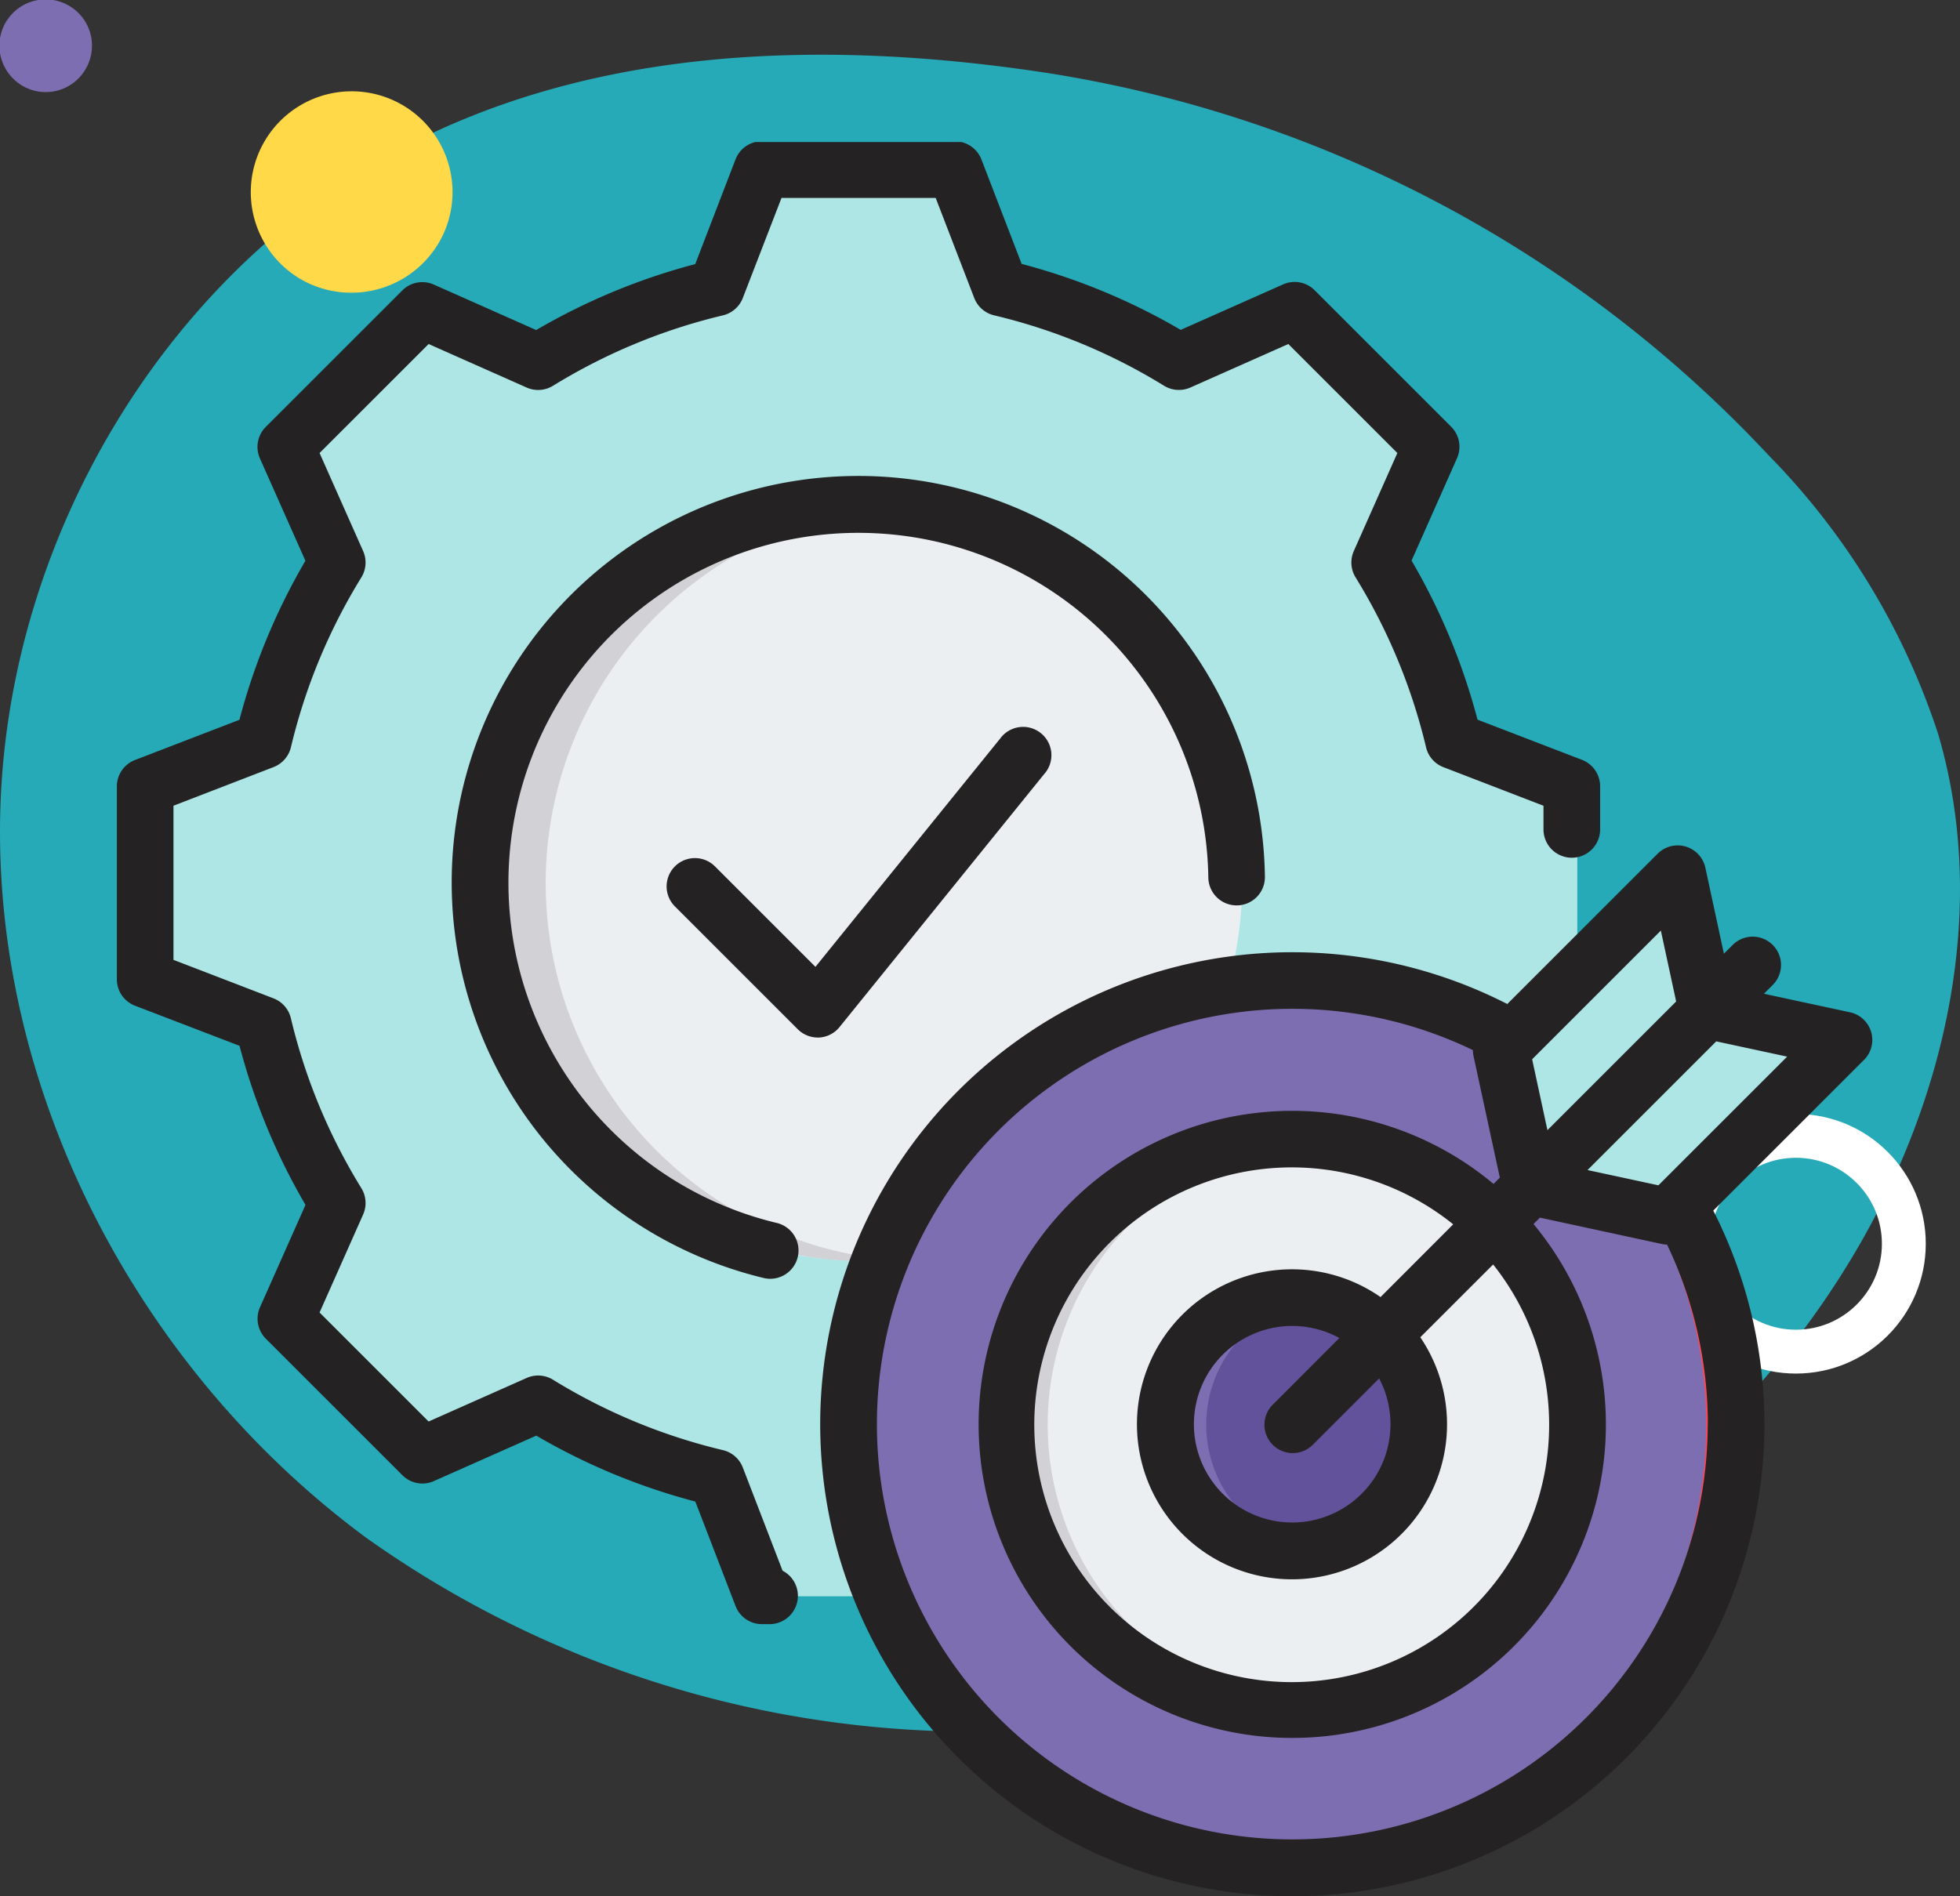<svg xmlns="http://www.w3.org/2000/svg" width="67" height="64.838" viewBox="0 0 67 64.838">
  <rect x="0" y="0" width="67" height="64.838" fill="#333333" stroke="none"/>
  <g id="Grupo_1102531" data-name="Grupo 1102531" transform="translate(-426.213 -19783.826)">
    <g id="Grupo_1100170" data-name="Grupo 1100170" transform="translate(246.213 16033.674)">
      <path id="_12068" data-name="12068" d="M66.039,71.828c-6.861-.947-14.108-.716-20.351,2.283C37.03,78.27,31.344,87.7,31.126,97.3s4.784,19.038,12.512,24.741a35.81,35.81,0,0,0,27.37,6.013c9.53-1.727,18.474-7.326,23.445-15.638,3.187-5.33,4.677-11.911,2.916-17.867a24.409,24.409,0,0,0-5.793-9.521A42.8,42.8,0,0,0,66.039,71.828Z" transform="translate(148.881 3680.691)" fill="#26aab7"/>
      <path id="Trazado_873155" data-name="Trazado 873155" d="M303.26,44.546a1.582,1.582,0,1,0-.106-2.456A1.573,1.573,0,0,0,303.26,44.546Z" transform="translate(138.287 4055.916) rotate(-90)" fill="#7d6eb2"/>
      <path id="Trazado_873156" data-name="Trazado 873156" d="M321.56,66.974a3.448,3.448,0,1,0-1.687-4.918A3.468,3.468,0,0,0,321.56,66.974Z" transform="translate(128.241 4079.581) rotate(-90)" fill="#ffd947"/>
      <circle id="Elipse_11521" data-name="Elipse 11521" cx="3.689" cy="3.689" r="3.689" transform="translate(237.702 3796.368) rotate(-90)" fill="none" stroke="#fff" stroke-linecap="round" stroke-linejoin="round" stroke-width="1.5"/>
    </g>
    <g id="Grupo_1102219" data-name="Grupo 1102219" transform="translate(422.205 19780.576)">
      <g id="Grupo_1102218" data-name="Grupo 1102218" transform="translate(9.152 9.064)">
        <g id="Grupo_1102216" data-name="Grupo 1102216" transform="translate(0 0)">
          <path id="Trazado_880615" data-name="Trazado 880615" d="M46.74,20.041a20.81,20.81,0,0,1,6.094,2.526l3.96-1.759,4.667,4.667L59.7,29.434a20.809,20.809,0,0,1,2.527,6.1l4.04,1.555v6.6l-4.041,1.555A20.811,20.811,0,0,1,59.7,51.333l1.759,3.96-4.667,4.667L52.835,58.2a20.805,20.805,0,0,1-6.1,2.527l-1.555,4.04h-6.6l-1.555-4.041A20.812,20.812,0,0,1,30.936,58.2l-3.96,1.759-4.667-4.667,1.758-3.958a20.81,20.81,0,0,1-2.527-6.1L17.5,43.684v-6.6l4.04-1.555a20.809,20.809,0,0,1,2.526-6.094L22.31,25.475l4.667-4.667,3.96,1.759a20.814,20.814,0,0,1,6.094-2.526L38.585,16h6.6Z" transform="translate(-17.501 -16)" fill="#aee6e6" fill-rule="evenodd"/>
          <path id="Trazado_880616" data-name="Trazado 880616" d="M95.354,58.2l-3.96,1.759-.61-.61L94.5,57.7q.423.26.857.5Zm15.8-38.16a20.81,20.81,0,0,1,6.094,2.526l-1.126.5a27.45,27.45,0,0,0-6.95-3.026L107.621,16H109.6Zm6.095,38.16a20.806,20.806,0,0,1-6.1,2.527l-1.555,4.04h-1.982l1.555-4.04a27.44,27.44,0,0,0,6.952-3.027ZM90.785,21.418l.61-.61,3.96,1.759q-.434.24-.857.5Zm29.054,0,1.373-.61,4.667,4.667-1.758,3.958a20.809,20.809,0,0,1,2.527,6.1l4.04,1.555v6.6l-4.041,1.555a20.811,20.811,0,0,1-2.526,6.094l1.759,3.96-4.667,4.667-1.373-.61,4.057-4.057-1.759-3.96a20.81,20.81,0,0,0,2.526-6.094l4.041-1.555v-6.6l-4.04-1.555a20.809,20.809,0,0,0-2.527-6.1l1.758-3.958Z" transform="translate(-81.919 -16)" fill="#aee6e6" fill-rule="evenodd"/>
          <circle id="Elipse_12018" data-name="Elipse 12018" cx="12.93" cy="12.93" r="12.93" transform="translate(8.83 14.764) rotate(-13.3)" fill="#eceff1"/>
          <path id="Trazado_880617" data-name="Trazado 880617" d="M125.112,110.68a12.93,12.93,0,0,0,0,25.859q.519,0,1.028-.041a12.93,12.93,0,0,1,0-25.778Q125.632,110.681,125.112,110.68Z" transform="translate(-100.729 -99.226)" fill="#d1d1d6" fill-rule="evenodd"/>
        </g>
        <g id="Grupo_1102217" data-name="Grupo 1102217" transform="translate(24.04 24.438)">
          <circle id="Elipse_12019" data-name="Elipse 12019" cx="15.171" cy="15.171" r="15.171" transform="translate(0 3.289)" fill="#7d6eb2"/>
          <path id="Trazado_880618" data-name="Trazado 880618" d="M337.22,245.192a15.171,15.171,0,1,1,0,30.342c-.2,0-.4-.005-.6-.013a15.17,15.17,0,0,0,0-30.316c.2-.008.4-.013.6-.013Z" transform="translate(-322.049 -241.902)" fill="#fd4755" fill-rule="evenodd"/>
          <circle id="Elipse_12020" data-name="Elipse 12020" cx="9.749" cy="9.749" r="9.749" transform="translate(5.422 8.712)" fill="#eceff1"/>
          <path id="Trazado_880619" data-name="Trazado 880619" d="M270.778,290.011c.2,0,.4.007.6.019a9.749,9.749,0,0,0,0,19.46c-.2.012-.4.019-.6.019a9.749,9.749,0,0,1,0-19.5Z" transform="translate(-255.607 -281.299)" fill="#d1d1d6" fill-rule="evenodd"/>
          <circle id="Elipse_12021" data-name="Elipse 12021" cx="4.327" cy="4.327" r="4.327" transform="translate(9.535 16.112) rotate(-22.514)" fill="#62529b"/>
          <path id="Trazado_880620" data-name="Trazado 880620" d="M310.175,334.829a4.355,4.355,0,0,1,.6.042,4.327,4.327,0,0,0,0,8.569,4.327,4.327,0,1,1-.6-8.612Z" transform="translate(-295.004 -320.695)" fill="#7d6eb2" fill-rule="evenodd"/>
          <path id="Trazado_880621" data-name="Trazado 880621" d="M412.144,223.791l-5.422,5.422a.354.354,0,0,1-.333.1l-4.253-.917a.356.356,0,0,1-.278-.278l-.917-4.253a.354.354,0,0,1,.1-.333l5.422-5.422a.363.363,0,0,1,.611.18l.818,3.8a.356.356,0,0,0,.278.278l3.8.818a.363.363,0,0,1,.18.611Z" transform="translate(-378.584 -218.001)" fill="#aee6e6" fill-rule="evenodd"/>
          <path id="Trazado_880622" data-name="Trazado 880622" d="M418.409,261.213l-5.422,5.422a.354.354,0,0,1-.333.1l-4.253-.917a.356.356,0,0,1-.278-.278l-.063-.293,4.231.912a.354.354,0,0,0,.333-.1l5.422-5.422a.386.386,0,0,0,.052-.064l.132.029a.363.363,0,0,1,.18.611Z" transform="translate(-384.849 -255.423)" fill="#c48958" fill-rule="evenodd"/>
        </g>
      </g>
      <path id="Trazado_880623" data-name="Trazado 880623" d="M65.1,39.379l-2.424-.522-4.4,4.4,2.423.522ZM36.878,8.109a.968.968,0,0,1,.679.594l1.375,3.571a21.732,21.732,0,0,1,5.437,2.255l3.5-1.555a.968.968,0,0,1,1.078.2l4.667,4.667a.968.968,0,0,1,.2,1.077l-1.554,3.5a21.727,21.727,0,0,1,2.255,5.439l3.571,1.374a.969.969,0,0,1,.62.9V31.61a.968.968,0,1,1-1.936,0V30.8L53.35,29.482a.964.964,0,0,1-.594-.679,19.8,19.8,0,0,0-2.41-5.812.969.969,0,0,1-.06-.9l1.489-3.351-3.727-3.727L44.7,16.5a.969.969,0,0,1-.9-.06,19.793,19.793,0,0,0-5.81-2.408.964.964,0,0,1-.679-.594l-1.318-3.421h-5.27L29.4,13.439a.97.97,0,0,1-.679.594,19.8,19.8,0,0,0-5.81,2.408.969.969,0,0,1-.9.06L18.66,15.013,14.932,18.74l1.489,3.352a.971.971,0,0,1-.06.9A19.777,19.777,0,0,0,13.953,28.8a.971.971,0,0,1-.594.679L9.938,30.8V36.07l3.419,1.316a.969.969,0,0,1,.594.679,19.787,19.787,0,0,0,2.41,5.812.97.97,0,0,1,.06.9l-1.489,3.351,3.727,3.727,3.352-1.489a.969.969,0,0,1,.9.06,19.8,19.8,0,0,0,5.81,2.408.968.968,0,0,1,.679.594l1.359,3.528a.968.968,0,0,1-.444,1.828h-.263a.966.966,0,0,1-.9-.62l-1.375-3.572a21.712,21.712,0,0,1-5.437-2.254l-3.5,1.554a.965.965,0,0,1-1.076-.2l-4.668-4.667a.968.968,0,0,1-.2-1.077l1.555-3.5a21.694,21.694,0,0,1-2.255-5.439L8.622,37.637a.966.966,0,0,1-.619-.9v-6.6a.967.967,0,0,1,.619-.9l3.571-1.375a21.7,21.7,0,0,1,2.255-5.438l-1.555-3.5a.968.968,0,0,1,.2-1.077l4.668-4.667a.966.966,0,0,1,1.076-.2l3.5,1.555a21.717,21.717,0,0,1,5.437-2.255L29.151,8.7a.966.966,0,0,1,.679-.594h7.048Zm25.506,43.84a14.2,14.2,0,1,1-8.027-12.793,1,1,0,0,0,.021.2l.9,4.16-.215.216a10.721,10.721,0,1,0,1.366,1.371l.219-.219,4.159.9a.95.95,0,0,0,.187.021,14.231,14.231,0,0,1,1.394,6.142Zm-8.7-6.836a8.8,8.8,0,1,0,1.365,1.373l-2.49,2.489A5.3,5.3,0,1,1,51.2,47.6Zm-2.532,5.27-2.268,2.268a.968.968,0,0,1-1.37-1.369L49.792,49a3.36,3.36,0,1,0,1.359,1.379Zm5.23-10.914,4.4-4.4.523,2.424-4.4,4.4Zm11.343.023-5.151,5.151a16.138,16.138,0,1,1-7.041-7.063l5.14-5.14a.968.968,0,0,1,1.631.481l.633,2.939.3-.3a.968.968,0,0,1,1.369,1.369l-.3.3,2.939.633a.967.967,0,0,1,.481,1.63ZM32.708,38.366,39.7,29.72A.968.968,0,1,0,38.2,28.5l-6.317,7.809-3.435-3.435a.968.968,0,0,0-1.369,1.369l4.2,4.2a.97.97,0,0,0,.685.283h.051A.969.969,0,0,0,32.708,38.366Zm-2.145,6.7a11.963,11.963,0,1,1,14.75-11.811.967.967,0,0,0,.967.953h.014a.966.966,0,0,0,.953-.981,13.9,13.9,0,1,0-24.756,8.876,13.966,13.966,0,0,0,7.622,4.845.958.958,0,0,0,.226.027.968.968,0,0,0,.224-1.909Z" fill="#242222" fill-rule="evenodd"/>
    </g>
  </g>
</svg>
